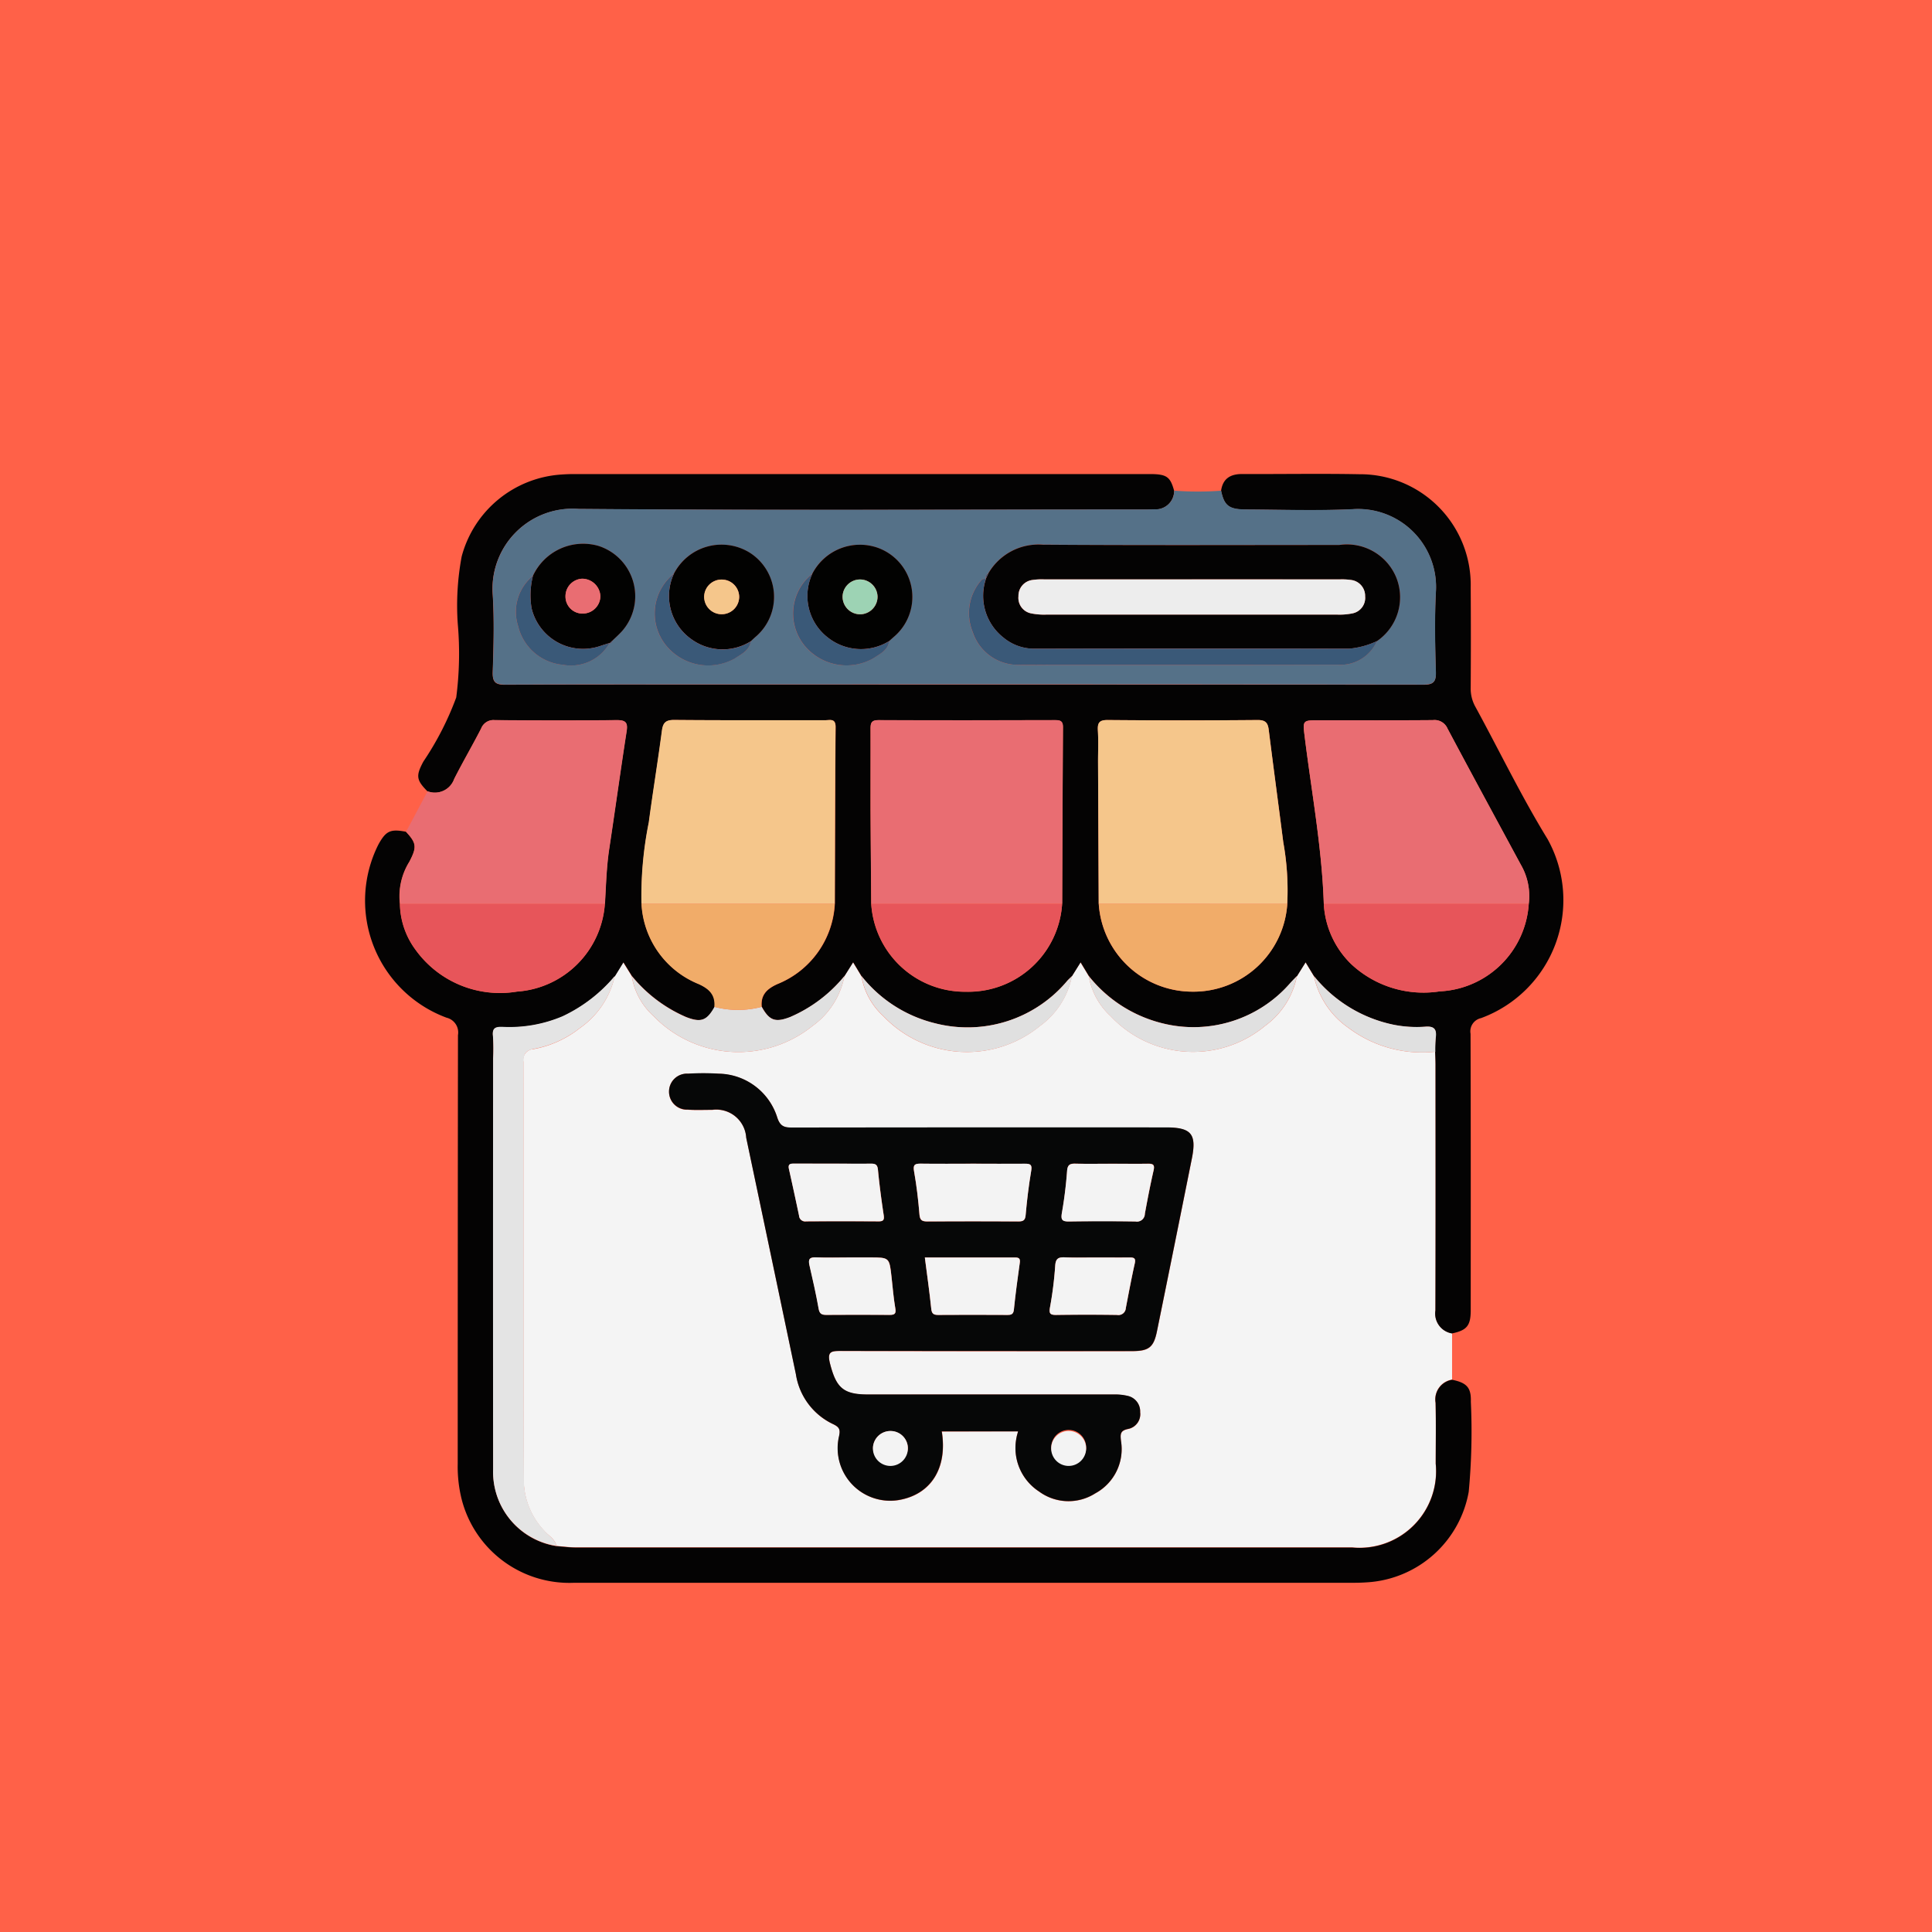 <svg xmlns="http://www.w3.org/2000/svg" width="91" height="91" viewBox="0 0 91 91">
  <g id="Grupo_110669" data-name="Grupo 110669" transform="translate(-180 -746)">
    <rect id="Rectángulo_36168" data-name="Rectángulo 36168" width="91" height="91" transform="translate(180 746)" fill="#ff6148"/>
    <g id="Grupo_108625" data-name="Grupo 108625" transform="translate(197.166 768.313)">
      <path id="Trazado_165605" data-name="Trazado 165605" d="M2619.181,6.726V8.9a.939.939,0,0,0-.78,1.087c.022.956.007,1.913.006,2.87a3.607,3.607,0,0,1-3.932,3.946q-18.274,0-36.549,0c-.311,0-.622-.043-.933-.066-.068-.338-.379-.482-.577-.715a3.5,3.5,0,0,1-.958-2.232c-.025-6.619-.012-13.239-.02-19.859a.5.5,0,0,1,.479-.593,4.934,4.934,0,0,0,2.182-.99,4.059,4.059,0,0,0,1.641-2.449l.4-.65.4.644a3.243,3.243,0,0,0,1.029,1.89,5.566,5.566,0,0,0,7.49.461,3.761,3.761,0,0,0,1.5-2.351l.406-.646.394.651a3.3,3.3,0,0,0,1.033,1.888,5.432,5.432,0,0,0,7.375.461,3.818,3.818,0,0,0,1.506-2.349l.405-.648.392.649a3.311,3.311,0,0,0,1.034,1.888,5.312,5.312,0,0,0,7.264.46,3.812,3.812,0,0,0,1.506-2.349l.405-.648.393.649a4,4,0,0,0,1.633,2.442,5.766,5.766,0,0,0,4.08,1.12c.006.2.017.4.017.605,0,3.859.007,7.717-.005,11.576A.948.948,0,0,0,2619.181,6.726Zm-20.443,4.617c-.029.118-.057.2-.069.289a2.442,2.442,0,0,0,1.057,2.546,2.342,2.342,0,0,0,2.65.089,2.366,2.366,0,0,0,1.212-2.466c-.038-.335-.036-.493.348-.57a.708.708,0,0,0,.554-.785.746.746,0,0,0-.586-.769,2.569,2.569,0,0,0-.653-.067q-5.8-.006-11.594,0c-1.154,0-1.484-.325-1.773-1.45-.152-.593.066-.605.531-.6q6.846.019,13.691.007c.792,0,1.021-.175,1.175-.931q.829-4.069,1.645-8.141c.231-1.157-.028-1.463-1.213-1.463q-8.806,0-17.611.006c-.36,0-.564-.044-.7-.46a2.943,2.943,0,0,0-2.768-2.078,11.979,11.979,0,0,0-1.435,0,.831.831,0,0,0-.9.833.839.839,0,0,0,.881.861c.385.026.773.006,1.159.009a1.413,1.413,0,0,1,1.6,1.316q1.169,5.57,2.34,11.139a3.118,3.118,0,0,0,1.735,2.34c.305.144.374.253.292.6a2.475,2.475,0,0,0,2.82,2.983c1.514-.26,2.3-1.5,2.025-3.23Z" transform="translate(-2567.952 33.765)" fill="#f4f4f4"/>
      <path id="Trazado_165606" data-name="Trazado 165606" d="M2586.331-91.079l-.393-.649-.405.648c-.1.1-.205.206-.3.312a6.031,6.031,0,0,1-6.045,1.91,6.374,6.374,0,0,1-3.456-2.221l-.392-.649-.405.648c-.077.076-.159.148-.231.229a6.127,6.127,0,0,1-6.228,1.992,6.339,6.339,0,0,1-3.456-2.22l-.394-.651-.406.646a6.74,6.74,0,0,1-2.555,1.932c-.7.27-.98.176-1.342-.479-.055-.568.253-.853.743-1.074a4.319,4.319,0,0,0,2.7-3.775c.01-2.778.014-5.556.037-8.334,0-.411-.257-.317-.475-.317-2.375,0-4.749.009-7.123-.012-.407,0-.531.133-.582.516-.189,1.439-.426,2.873-.617,4.312a17.525,17.525,0,0,0-.344,3.836,4.316,4.316,0,0,0,2.7,3.775c.49.221.8.506.744,1.073-.363.656-.647.75-1.342.48a6.737,6.737,0,0,1-2.557-1.931l-.4-.644-.4.65a7.186,7.186,0,0,1-2.465,1.9,6.4,6.4,0,0,1-2.8.5c-.317-.012-.526.016-.478.428a9.015,9.015,0,0,1,.008,1.047q0,9.681,0,19.361a3.531,3.531,0,0,0,2.981,3.611c.311.023.622.066.933.066q18.275,0,36.55,0a3.606,3.606,0,0,0,3.931-3.946c0-.957.016-1.914-.006-2.87a.939.939,0,0,1,.78-1.087c.684.142.9.365.879,1.035a30.348,30.348,0,0,1-.1,4.241,5.184,5.184,0,0,1-4.7,4.259c-.22.016-.441.027-.662.027q-18.381,0-36.762,0a5.237,5.237,0,0,1-5.314-3.948A6.359,6.359,0,0,1,2546-68.1q0-10.1.012-20.2a.715.715,0,0,0-.537-.82,5.878,5.878,0,0,1-3.21-8.159c.356-.642.563-.739,1.294-.6.5.538.518.724.163,1.409a3.076,3.076,0,0,0-.447,1.995,3.739,3.739,0,0,0,.733,2.152,4.9,4.9,0,0,0,4.782,1.976,4.458,4.458,0,0,0,4.138-4.128c.056-.86.075-1.723.2-2.579.281-1.851.535-3.706.823-5.557.066-.426-.059-.529-.476-.524-1.912.021-3.824.017-5.736,0a.62.62,0,0,0-.638.392c-.41.8-.866,1.577-1.271,2.379a.964.964,0,0,1-1.257.58c-.524-.532-.551-.728-.191-1.4a14.158,14.158,0,0,0,1.548-3.019,15.984,15.984,0,0,0,.073-3.459,12.562,12.562,0,0,1,.183-3.18,5.211,5.211,0,0,1,4.7-3.862c.2-.014.4-.022.606-.022h27.084c.815,0,.985.117,1.168.788a.872.872,0,0,1-.939.876c-.2.013-.4.009-.607.009-8.835,0-17.671.046-26.506-.028a3.77,3.77,0,0,0-4.044,4.037c.076,1.21.04,2.429,0,3.643-.016.5.148.605.62.6,3.792-.019,7.584-.01,11.375-.01q15.9,0,31.808.01c.472,0,.635-.1.62-.6-.039-1.25-.064-2.505,0-3.754a3.673,3.673,0,0,0-3.932-3.912c-1.671.077-3.349.021-5.024.012-.795,0-1.015-.187-1.16-.881.082-.583.445-.794,1-.792,1.84.008,3.68-.025,5.519.01a5.212,5.212,0,0,1,5.239,5.324q.016,2.373,0,4.746a1.749,1.749,0,0,0,.222.886c1.133,2.077,2.164,4.217,3.4,6.231A5.923,5.923,0,0,1,2594.2-89.1a.639.639,0,0,0-.494.738c.014,4.341.01,8.682.008,13.023,0,.726-.181.944-.883,1.091a.948.948,0,0,1-.78-1.085c.012-3.858.007-7.717.005-11.576,0-.2-.011-.4-.017-.605a6.01,6.01,0,0,1,.022-.657c.055-.4-.067-.559-.5-.522a5.541,5.541,0,0,1-1.476-.091A6.5,6.5,0,0,1,2586.331-91.079Zm.462-3.4a4.278,4.278,0,0,0,1.292,2.836,4.984,4.984,0,0,0,4.168,1.283,4.412,4.412,0,0,0,4.194-4.12,2.943,2.943,0,0,0-.379-1.855c-1.152-2.133-2.309-4.263-3.446-6.4a.666.666,0,0,0-.69-.4c-1.784.014-3.569.007-5.353.007-.785,0-.781,0-.686.77C2586.218-99.737,2586.707-97.132,2586.793-94.48Zm-10.6,0a4.422,4.422,0,0,0,4.412,4.134,4.427,4.427,0,0,0,4.468-4.134,12.776,12.776,0,0,0-.187-2.907c-.227-1.767-.465-3.533-.686-5.3-.041-.328-.157-.457-.517-.454q-3.53.027-7.061,0c-.411,0-.489.139-.468.5.029.495.005.992.008,1.489Q2576.175-97.817,2576.192-94.481Zm-1.723,0c.01-2.775.018-5.551.037-8.327,0-.287-.128-.327-.367-.326-2.777,0-5.554.009-8.331,0-.36,0-.367.175-.365.441.008,1.25,0,2.5,0,3.751.006,1.489.021,2.977.032,4.466a4.422,4.422,0,0,0,4.467,4.134A4.427,4.427,0,0,0,2574.469-94.481Z" transform="translate(-2541.607 114.742)" fill="#040303"/>
      <path id="Trazado_165607" data-name="Trazado 165607" d="M2603.2-111.137c.145.695.365.877,1.16.881,1.675.01,3.353.065,5.025-.012a3.673,3.673,0,0,1,3.931,3.912c-.063,1.248-.038,2.5,0,3.754.016.5-.148.6-.62.6q-15.9-.02-31.807-.01c-3.792,0-7.583-.008-11.375.01-.472,0-.636-.1-.62-.6.04-1.213.075-2.433,0-3.643a3.771,3.771,0,0,1,4.044-4.037c8.835.075,17.67.029,26.506.028.2,0,.405,0,.607-.009a.872.872,0,0,0,.939-.876A14.53,14.53,0,0,0,2603.2-111.137Zm-28.8,7.18a.107.107,0,0,0,.117-.11c.157-.154.323-.3.469-.463a2.487,2.487,0,0,0-1.135-4.011,2.606,2.606,0,0,0-3.069,1.416,2.185,2.185,0,0,0-.694,2.376,2.385,2.385,0,0,0,2.116,1.813,2.086,2.086,0,0,0,2.188-1.027Zm17.72-3.045v.009c-.068.016-.159.009-.2.051a2.348,2.348,0,0,0-.424,2.465,2.241,2.241,0,0,0,2.075,1.543c.661.018,1.323,0,1.985,0,4.375,0,8.75.006,13.125-.007a1.868,1.868,0,0,0,1.852-1.112,2.5,2.5,0,0,0,.923-2.975,2.512,2.512,0,0,0-2.7-1.554c-4.653,0-9.305.02-13.957-.014a2.727,2.727,0,0,0-2.572,1.364C2592.116-107.19,2592.1-107.1,2592.123-107Zm-4.562,2.948c.082-.072.163-.145.245-.217a2.461,2.461,0,0,0-.812-4.188,2.525,2.525,0,0,0-3.048,1.231,2.392,2.392,0,0,0-.383,3.372,2.562,2.562,0,0,0,3.249.617C2587.121-103.448,2587.5-103.61,2587.561-104.053Zm-6.518.01c.08-.073.158-.149.241-.22a2.467,2.467,0,0,0-.284-3.949,2.521,2.521,0,0,0-3.576.989,2.393,2.393,0,0,0-.378,3.368,2.561,2.561,0,0,0,3.243.621C2580.6-103.441,2580.976-103.6,2581.044-104.044Z" transform="translate(-2562.848 111.936)" fill="#557188"/>
      <path id="Trazado_165608" data-name="Trazado 165608" d="M2550.346-58.96a.964.964,0,0,0,1.257-.58c.405-.8.861-1.579,1.271-2.379a.619.619,0,0,1,.638-.392c1.912.015,3.824.019,5.736,0,.418,0,.543.1.476.524-.287,1.85-.542,3.705-.822,5.557-.13.856-.149,1.718-.2,2.579h-9.653a3.076,3.076,0,0,1,.447-1.995c.355-.684.336-.87-.163-1.409Z" transform="translate(-2547.371 73.915)" fill="#e96d72"/>
      <path id="Trazado_165609" data-name="Trazado 165609" d="M2622.859,29.728h-3.595c.276,1.727-.51,2.97-2.024,3.23a2.474,2.474,0,0,1-2.819-2.983c.082-.348.013-.457-.292-.6a3.118,3.118,0,0,1-1.735-2.34q-1.165-5.571-2.34-11.139a1.413,1.413,0,0,0-1.6-1.316c-.386,0-.774.017-1.159-.009a.848.848,0,1,1,.023-1.694,11.979,11.979,0,0,1,1.435,0,2.943,2.943,0,0,1,2.768,2.078c.141.416.344.46.7.46q8.806-.012,17.611-.006c1.185,0,1.445.306,1.213,1.463q-.816,4.072-1.645,8.141c-.154.755-.383.93-1.175.931q-6.846,0-13.691-.007c-.465,0-.684.011-.531.6.289,1.125.619,1.449,1.773,1.45q5.8,0,11.594,0a2.567,2.567,0,0,1,.653.067.746.746,0,0,1,.586.769.709.709,0,0,1-.555.785c-.384.076-.385.234-.347.57a2.366,2.366,0,0,1-1.212,2.466,2.342,2.342,0,0,1-2.65-.089,2.442,2.442,0,0,1-1.057-2.546C2622.8,29.93,2622.83,29.846,2622.859,29.728Zm-2.1-12.609c-.827,0-1.655.009-2.482,0-.287,0-.373.051-.317.369.119.668.2,1.345.253,2.021.022.268.114.332.366.331q2.151-.015,4.3,0c.225,0,.314-.055.336-.3.063-.694.145-1.388.26-2.075.048-.288-.023-.347-.291-.343C2622.377,17.127,2621.568,17.119,2620.759,17.119Zm-2.291,4.418c.107.837.22,1.617.3,2.4.024.239.1.307.33.305,1.083-.01,2.167-.007,3.251,0,.189,0,.291-.026.314-.259.072-.729.17-1.457.275-2.182.029-.2-.021-.264-.216-.264C2621.312,21.538,2619.9,21.536,2618.468,21.536Zm-4.3-4.418h-1.816c-.171,0-.343-.018-.283.252q.246,1.1.477,2.2a.288.288,0,0,0,.335.267c1.137-.01,2.275-.008,3.412,0,.223,0,.274-.069.24-.293-.107-.706-.2-1.414-.27-2.125-.023-.246-.109-.3-.334-.3C2615.339,17.127,2614.752,17.119,2614.165,17.119Zm13.109,0c-.569,0-1.138.012-1.706-.005-.268-.008-.379.051-.4.351-.049.657-.129,1.313-.243,1.962-.056.321,0,.414.332.409q1.568-.024,3.137,0a.37.37,0,0,0,.437-.362c.125-.683.256-1.366.411-2.042.06-.262-.019-.32-.261-.316C2628.412,17.126,2627.843,17.119,2627.274,17.119Zm-12.382,4.417c-.515,0-1.031.017-1.545-.006-.312-.014-.379.092-.313.378.156.678.311,1.358.432,2.044.044.247.156.289.366.288.993-.005,1.987-.007,2.98,0,.246,0,.307-.064.263-.319-.084-.488-.122-.984-.178-1.476-.1-.91-.1-.91-1.012-.91Zm11.676,0c-.5,0-.994.016-1.49-.006-.305-.013-.45.037-.471.4a17.574,17.574,0,0,1-.247,1.967c-.05.287.018.348.29.345.957-.012,1.914-.014,2.871,0a.348.348,0,0,0,.412-.324c.135-.7.266-1.406.421-2.1.054-.243-.028-.285-.24-.282C2627.6,21.541,2627.084,21.536,2626.569,21.536Zm-8.9,8.981a.823.823,0,0,0-1.643-.051.822.822,0,0,0,1.643.051Zm8.394.009a.822.822,0,1,0-.829.776A.815.815,0,0,0,2626.066,30.526Z" transform="translate(-2592.073 15.38)" fill="#060707"/>
      <path id="Trazado_165610" data-name="Trazado 165610" d="M2571.913,19.03a3.531,3.531,0,0,1-2.981-3.611q-.008-9.681,0-19.361a9.015,9.015,0,0,0-.008-1.047c-.048-.412.16-.44.478-.428a6.4,6.4,0,0,0,2.8-.5,7.183,7.183,0,0,0,2.464-1.9,4.059,4.059,0,0,1-1.641,2.449,4.936,4.936,0,0,1-2.182.99c-.362.068-.48.233-.479.593.009,6.62,0,13.239.021,19.859a3.5,3.5,0,0,0,.957,2.232C2571.534,18.548,2571.845,18.692,2571.913,19.03Z" transform="translate(-2562.872 31.471)" fill="#e4e4e4"/>
      <path id="Trazado_165611" data-name="Trazado 165611" d="M2604.616-6.382c.362.655.647.748,1.342.479a6.743,6.743,0,0,0,2.556-1.932,3.762,3.762,0,0,1-1.5,2.351,5.566,5.566,0,0,1-7.49-.461,3.244,3.244,0,0,1-1.029-1.89A6.736,6.736,0,0,0,2601.05-5.9c.695.271.979.176,1.342-.48A4.335,4.335,0,0,0,2604.616-6.382Z" transform="translate(-2585.905 31.492)" fill="#e0e0e0"/>
      <path id="Trazado_165612" data-name="Trazado 165612" d="M2647.4-7.811a6.337,6.337,0,0,0,3.456,2.22,6.127,6.127,0,0,0,6.228-1.992c.072-.081.154-.153.231-.229a3.816,3.816,0,0,1-1.506,2.349,5.433,5.433,0,0,1-7.375-.461A3.3,3.3,0,0,1,2647.4-7.811Z" transform="translate(-2623.985 31.474)" fill="#e0e0e0"/>
      <path id="Trazado_165613" data-name="Trazado 165613" d="M2695.8-7.812a6.372,6.372,0,0,0,3.456,2.221,6.031,6.031,0,0,0,6.045-1.91c.1-.106.2-.208.3-.312a3.811,3.811,0,0,1-1.506,2.349,5.312,5.312,0,0,1-7.265-.46A3.312,3.312,0,0,1,2695.8-7.812Z" transform="translate(-2661.683 31.475)" fill="#e0e0e0"/>
      <path id="Trazado_165614" data-name="Trazado 165614" d="M2743.717-7.808a6.5,6.5,0,0,0,3.761,2.291,5.541,5.541,0,0,0,1.476.091c.431-.037.553.124.5.522a6.135,6.135,0,0,0-.023.657,5.765,5.765,0,0,1-4.079-1.12A4,4,0,0,1,2743.717-7.808Z" transform="translate(-2698.992 31.471)" fill="#e0e0e0"/>
      <path id="Trazado_165615" data-name="Trazado 165615" d="M2649.358-53.646c-.01-1.489-.025-2.977-.031-4.466-.005-1.25,0-2.5,0-3.751,0-.266.005-.443.365-.441,2.777.013,5.554.009,8.33,0,.238,0,.369.039.367.326-.019,2.776-.026,5.551-.037,8.327Z" transform="translate(-2625.486 73.907)" fill="#e96d72"/>
      <path id="Trazado_165616" data-name="Trazado 165616" d="M2600.474-53.669a17.556,17.556,0,0,1,.344-3.836c.191-1.439.428-2.872.617-4.312.05-.383.174-.519.582-.516,2.374.021,4.748.009,7.123.012.219,0,.479-.094.476.317-.023,2.778-.027,5.556-.037,8.334Z" transform="translate(-2587.428 73.93)" fill="#f5c68b"/>
      <path id="Trazado_165617" data-name="Trazado 165617" d="M2697.745-53.669q-.016-3.336-.032-6.671c0-.5.022-.994-.008-1.489-.021-.364.056-.507.468-.5q3.53.032,7.061,0c.36,0,.476.126.517.454.222,1.768.46,3.533.686,5.3a12.79,12.79,0,0,1,.187,2.907Z" transform="translate(-2663.16 73.93)" fill="#f5c68b"/>
      <path id="Trazado_165618" data-name="Trazado 165618" d="M2742.488-53.645c-.086-2.651-.575-5.256-.9-7.881-.095-.77-.1-.77.687-.77,1.784,0,3.568.008,5.353-.007a.665.665,0,0,1,.69.4c1.137,2.141,2.295,4.271,3.446,6.4a2.942,2.942,0,0,1,.379,1.855Z" transform="translate(-2697.301 73.907)" fill="#e96d72"/>
      <path id="Trazado_165619" data-name="Trazado 165619" d="M2549.167-23.18h9.653a4.458,4.458,0,0,1-4.138,4.128,4.9,4.9,0,0,1-4.782-1.976A3.739,3.739,0,0,1,2549.167-23.18Z" transform="translate(-2547.494 43.442)" fill="#e7555a"/>
      <path id="Trazado_165620" data-name="Trazado 165620" d="M2745.807-23.18h9.654a4.412,4.412,0,0,1-4.194,4.12,4.984,4.984,0,0,1-4.168-1.283A4.276,4.276,0,0,1,2745.807-23.18Z" transform="translate(-2700.62 43.442)" fill="#e7555a"/>
      <path id="Trazado_165621" data-name="Trazado 165621" d="M2600.564-23.183h9.1a4.318,4.318,0,0,1-2.7,3.775c-.49.221-.8.506-.743,1.074a4.335,4.335,0,0,1-2.225,0c.053-.567-.255-.852-.745-1.073A4.316,4.316,0,0,1,2600.564-23.183Z" transform="translate(-2587.517 43.444)" fill="#f1ac69"/>
      <path id="Trazado_165622" data-name="Trazado 165622" d="M2649.485-23.18h8.99a4.426,4.426,0,0,1-4.523,4.134A4.422,4.422,0,0,1,2649.485-23.18Z" transform="translate(-2625.613 43.442)" fill="#e7555a"/>
      <path id="Trazado_165623" data-name="Trazado 165623" d="M2697.9-23.184h8.879a4.427,4.427,0,0,1-4.467,4.134A4.422,4.422,0,0,1,2697.9-23.184Z" transform="translate(-2663.311 43.445)" fill="#f1ac69"/>
      <path id="Trazado_165624" data-name="Trazado 165624" d="M2673.6-98.268a2.727,2.727,0,0,1,2.571-1.364c4.653.034,9.305.014,13.958.014a2.511,2.511,0,0,1,2.7,1.554,2.5,2.5,0,0,1-.922,2.975,3.836,3.836,0,0,1-1.313.356q-7.4-.017-14.8,0a2.255,2.255,0,0,1-1.473-.521,2.5,2.5,0,0,1-.825-2.775v-.009Zm9.586.27q-3.478,0-6.956,0a2.986,2.986,0,0,0-.549.028.751.751,0,0,0-.658.768.744.744,0,0,0,.607.807,3.087,3.087,0,0,0,.712.055q6.845,0,13.691,0a3.077,3.077,0,0,0,.712-.055.744.744,0,0,0,.606-.808.752.752,0,0,0-.659-.767,3.008,3.008,0,0,0-.55-.027Q2686.667-98,2683.189-98Z" transform="translate(-2644.22 102.975)" fill="#040303"/>
      <path id="Trazado_165625" data-name="Trazado 165625" d="M2577.032-98.365a2.606,2.606,0,0,1,3.069-1.416,2.487,2.487,0,0,1,1.135,4.011c-.146.164-.312.309-.469.463l-.117.11-.008-.005c-.139.044-.279.085-.417.132a2.494,2.494,0,0,1-3.257-1.772A3.712,3.712,0,0,1,2577.032-98.365Zm3.177.958a.864.864,0,0,0-.861-.824.826.826,0,0,0-.782.831.8.8,0,0,0,.844.81A.83.83,0,0,0,2580.209-97.407Z" transform="translate(-2569.096 103.176)" fill="#020201"/>
      <path id="Trazado_165626" data-name="Trazado 165626" d="M2606.719-98.274a2.521,2.521,0,0,1,3.576-.989,2.467,2.467,0,0,1,.284,3.949c-.083.071-.16.147-.24.22a2.5,2.5,0,0,1-2.8-.1A2.491,2.491,0,0,1,2606.719-98.274Zm3.074,1.09A.822.822,0,0,0,2609-98a.821.821,0,0,0-.852.815.823.823,0,0,0,.8.817A.823.823,0,0,0,2609.793-97.184Z" transform="translate(-2592.143 102.985)" fill="#020201"/>
      <path id="Trazado_165627" data-name="Trazado 165627" d="M2636.193-98.316a2.526,2.526,0,0,1,3.048-1.231,2.461,2.461,0,0,1,.813,4.188c-.082.071-.163.145-.245.217a2.513,2.513,0,0,1-2.883-.163A2.473,2.473,0,0,1,2636.193-98.316Zm2.224.273a.826.826,0,0,0-.8.813.828.828,0,0,0,.847.827.829.829,0,0,0,.8-.814A.826.826,0,0,0,2638.417-98.043Z" transform="translate(-2615.096 103.024)" fill="#020201"/>
      <path id="Trazado_165628" data-name="Trazado 165628" d="M2671.081-92.407a2.5,2.5,0,0,0,.826,2.775,2.255,2.255,0,0,0,1.474.521q7.4-.007,14.8,0a3.836,3.836,0,0,0,1.314-.356,1.869,1.869,0,0,1-1.852,1.112c-4.375.013-8.75.007-13.125.007-.662,0-1.324.013-1.985,0a2.241,2.241,0,0,1-2.075-1.543,2.349,2.349,0,0,1,.424-2.465C2670.923-92.4,2671.013-92.391,2671.081-92.407Z" transform="translate(-2641.806 97.35)" fill="#3a5978"/>
      <path id="Trazado_165629" data-name="Trazado 165629" d="M2633.8-93.468a2.473,2.473,0,0,0,.733,3.012,2.513,2.513,0,0,0,2.883.163c-.062.443-.441.606-.75.814a2.562,2.562,0,0,1-3.249-.617A2.392,2.392,0,0,1,2633.8-93.468Z" transform="translate(-2612.7 98.176)" fill="#3a5978"/>
      <path id="Trazado_165630" data-name="Trazado 165630" d="M2604.345-93.451a2.491,2.491,0,0,0,.822,3.083,2.5,2.5,0,0,0,2.8.1c-.068.44-.445.6-.754.809a2.561,2.561,0,0,1-3.243-.621A2.393,2.393,0,0,1,2604.345-93.451Z" transform="translate(-2589.769 98.162)" fill="#3a5978"/>
      <path id="Trazado_165631" data-name="Trazado 165631" d="M2574.662-93a3.708,3.708,0,0,0-.065,1.522,2.494,2.494,0,0,0,3.258,1.772c.138-.046.278-.088.417-.132a2.087,2.087,0,0,1-2.188,1.027,2.385,2.385,0,0,1-2.116-1.813A2.186,2.186,0,0,1,2574.662-93Z" transform="translate(-2566.726 97.812)" fill="#3a5978"/>
      <path id="Trazado_165632" data-name="Trazado 165632" d="M2673.975-93.469l-.108.226C2673.846-93.346,2673.86-93.431,2673.975-93.469Z" transform="translate(-2644.593 98.176)" fill="#3a5978"/>
      <path id="Trazado_165633" data-name="Trazado 165633" d="M2593.819-79.073l.117-.11A.107.107,0,0,1,2593.819-79.073Z" transform="translate(-2582.265 87.052)" fill="#3a5978"/>
      <path id="Trazado_165634" data-name="Trazado 165634" d="M2661.331,32.1c.809,0,1.618.008,2.427,0,.269,0,.34.055.291.343-.115.687-.2,1.381-.26,2.075-.022.245-.111.3-.335.3q-2.151-.011-4.3,0c-.251,0-.343-.063-.366-.331-.057-.676-.134-1.353-.253-2.021-.056-.318.03-.373.317-.369C2659.676,32.109,2660.5,32.1,2661.331,32.1Z" transform="translate(-2632.645 0.399)" fill="#f3f3f3"/>
      <path id="Trazado_165635" data-name="Trazado 165635" d="M2660.886,52.076c1.433,0,2.844,0,4.255,0,.194,0,.244.066.215.264-.1.726-.2,1.453-.275,2.182-.023.232-.125.26-.314.259-1.083-.005-2.167-.008-3.251,0-.232,0-.306-.066-.33-.305C2661.106,53.692,2660.993,52.913,2660.886,52.076Z" transform="translate(-2634.49 -15.159)" fill="#f3f3f3"/>
      <path id="Trazado_165636" data-name="Trazado 165636" d="M2634.011,32.1c.587,0,1.174.008,1.761,0,.225,0,.312.052.334.3.067.711.162,1.419.269,2.125.034.225-.017.295-.24.293-1.137-.006-2.275-.007-3.412,0a.287.287,0,0,1-.334-.267q-.232-1.1-.477-2.2c-.061-.27.112-.252.283-.252Z" transform="translate(-2611.919 0.395)" fill="#f3f3f3"/>
      <path id="Trazado_165637" data-name="Trazado 165637" d="M2692.344,32.1c.569,0,1.138.007,1.706,0,.242,0,.321.054.261.316-.155.677-.286,1.359-.411,2.042a.37.37,0,0,1-.437.362q-1.568-.023-3.137,0c-.329.005-.389-.088-.333-.409a19.765,19.765,0,0,0,.243-1.962c.022-.3.133-.359.4-.351C2691.206,32.109,2691.775,32.1,2692.344,32.1Z" transform="translate(-2657.143 0.402)" fill="#f3f3f3"/>
      <path id="Trazado_165638" data-name="Trazado 165638" d="M2638.107,52.051h.993c.909,0,.909,0,1.012.91.057.492.094.988.178,1.476.044.254-.018.321-.264.319-.993-.009-1.986-.006-2.98,0-.21,0-.323-.041-.366-.288-.121-.685-.276-1.365-.432-2.044-.066-.286,0-.392.313-.378C2637.076,52.068,2637.592,52.051,2638.107,52.051Z" transform="translate(-2615.288 -15.136)" fill="#f3f3f3"/>
      <path id="Trazado_165639" data-name="Trazado 165639" d="M2689.67,52.052c.515,0,1.031.006,1.546,0,.212,0,.294.039.24.282-.156.7-.287,1.4-.421,2.1a.348.348,0,0,1-.412.324c-.957-.015-1.914-.014-2.871,0-.272,0-.339-.058-.29-.345a17.517,17.517,0,0,0,.247-1.967c.022-.362.166-.413.471-.4C2688.675,52.067,2689.173,52.051,2689.67,52.052Z" transform="translate(-2655.174 -15.136)" fill="#f3f3f3"/>
      <path id="Trazado_165640" data-name="Trazado 165640" d="M2651.5,89.821a.823.823,0,1,1-.8-.807A.813.813,0,0,1,2651.5,89.821Z" transform="translate(-2625.904 -43.925)" fill="#f3f3f3"/>
      <path id="Trazado_165641" data-name="Trazado 165641" d="M2689.434,89.831a.823.823,0,1,1-.787-.816A.822.822,0,0,1,2689.434,89.831Z" transform="translate(-2655.442 -43.926)" fill="#f3f3f3"/>
      <path id="Trazado_165642" data-name="Trazado 165642" d="M2688.977-92.248q3.478,0,6.956,0a3.012,3.012,0,0,1,.55.027.753.753,0,0,1,.659.767.744.744,0,0,1-.607.808,3.075,3.075,0,0,1-.712.055q-6.846,0-13.691,0a3.085,3.085,0,0,1-.711-.055.743.743,0,0,1-.607-.807.751.751,0,0,1,.658-.768,2.99,2.99,0,0,1,.55-.028Q2685.5-92.25,2688.977-92.248Z" transform="translate(-2650.008 97.226)" fill="#ededed"/>
      <path id="Trazado_165643" data-name="Trazado 165643" d="M2586.043-91.576a.83.83,0,0,1-.8.817.8.8,0,0,1-.844-.81.826.826,0,0,1,.782-.831A.864.864,0,0,1,2586.043-91.576Z" transform="translate(-2574.93 97.345)" fill="#e96d72"/>
      <path id="Trazado_165644" data-name="Trazado 165644" d="M2615.567-91.4a.824.824,0,0,1-.853.816.823.823,0,0,1-.8-.817.821.821,0,0,1,.852-.815A.822.822,0,0,1,2615.567-91.4Z" transform="translate(-2597.916 97.202)" fill="#f5c68b"/>
      <path id="Trazado_165645" data-name="Trazado 165645" d="M2644.161-92.234a.826.826,0,0,1,.847.826.829.829,0,0,1-.8.814.828.828,0,0,1-.847-.827A.825.825,0,0,1,2644.161-92.234Z" transform="translate(-2620.841 97.215)" fill="#9dd3b4"/>
    </g>
  </g>
</svg>
